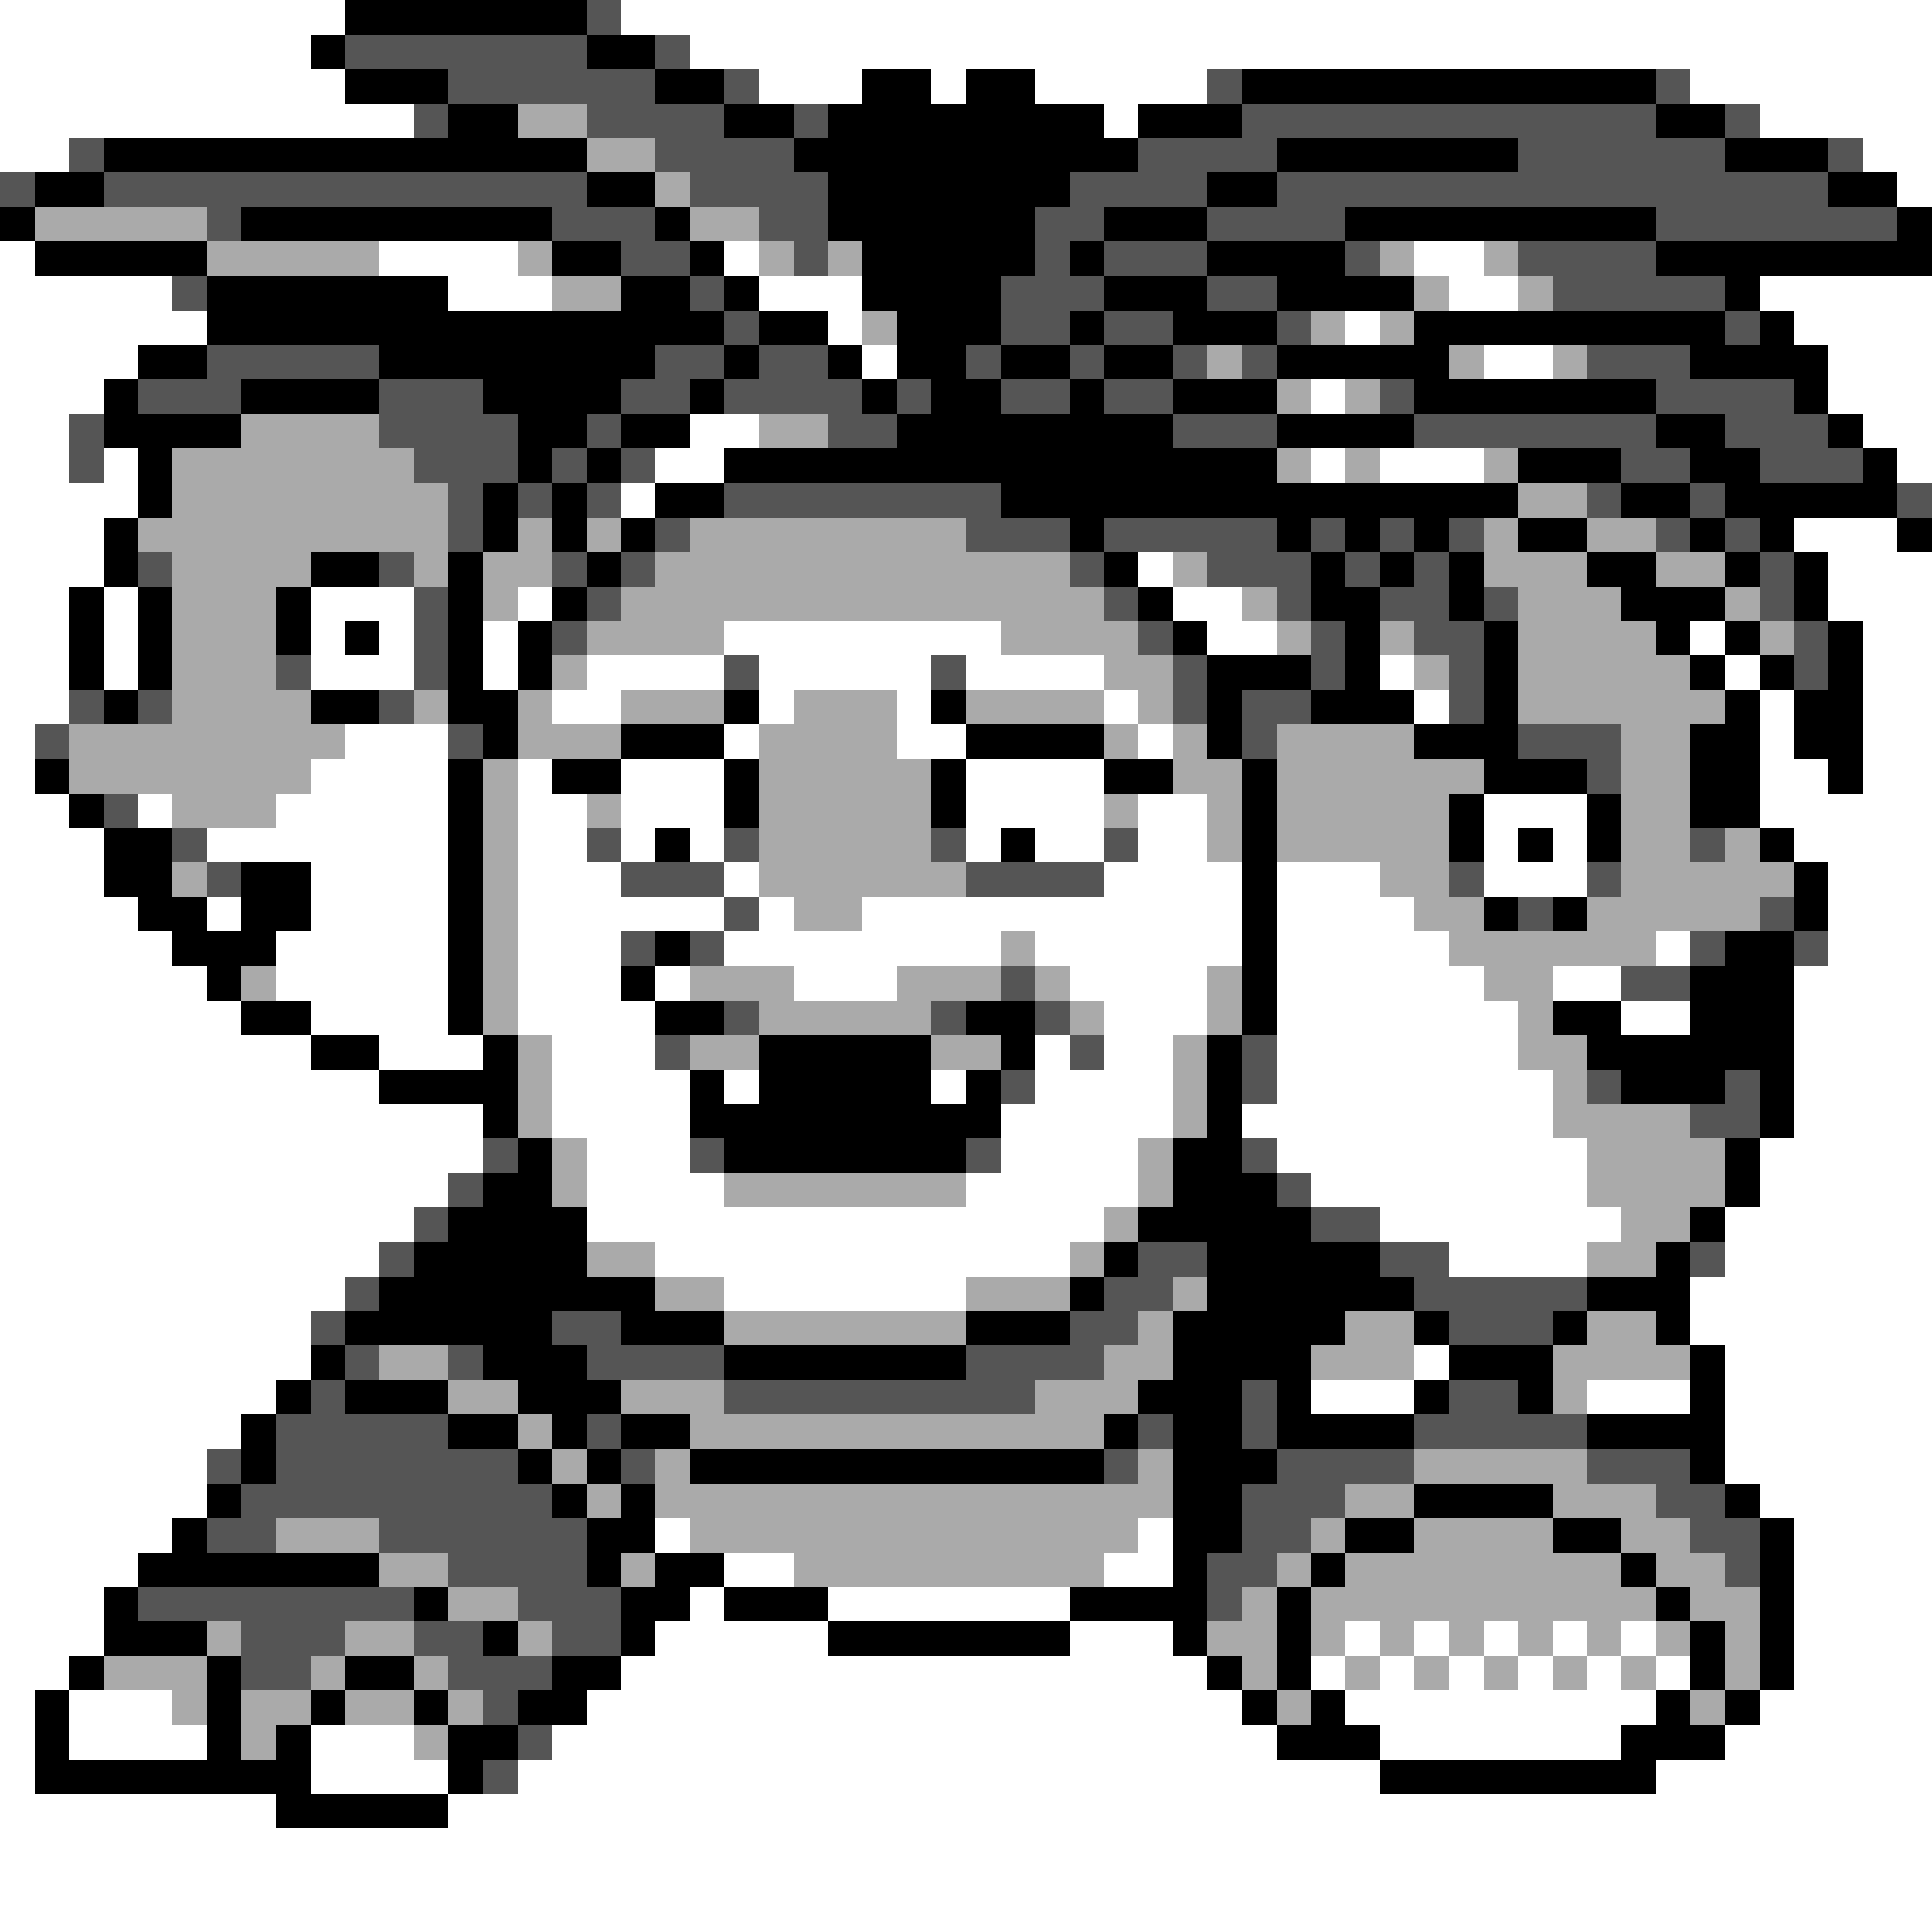 <svg xmlns="http://www.w3.org/2000/svg" viewBox="0 -0.5 56 56" shape-rendering="crispEdges">
<rect x="0" y="-0.5" width="56" height="56" fill="#808080" stroke="none"/>
<path stroke="#ffffff" d="M0 0h10M18 0h38M0 1h9M20 1h36M0 2h10M22 2h3M27 2h1M30 2h5M49 2h7M0 3h12M32 3h1M51 3h5M0 4h2M54 4h2M55 5h1M0 7h1M11 7h4M21 7h1M41 7h2M0 8h5M13 8h3M22 8h3M42 8h2M51 8h5M0 9h6M24 9h1M39 9h1M52 9h4M0 10h4M25 10h1M43 10h2M53 10h3M0 11h3M38 11h1M53 11h3M0 12h2M20 12h2M54 12h2M0 13h2M3 13h1M19 13h2M38 13h1M40 13h3M55 13h1M0 14h4M18 14h1M0 15h3M52 15h3M0 16h3M33 16h1M53 16h3M0 17h2M3 17h1M9 17h3M15 17h1M34 17h2M53 17h3M0 18h2M3 18h1M9 18h1M11 18h1M14 18h1M21 18h8M35 18h2M49 18h1M54 18h2M0 19h2M3 19h1M9 19h3M14 19h1M17 19h4M22 19h5M28 19h4M40 19h1M50 19h1M54 19h2M0 20h2M16 20h2M22 20h1M26 20h1M32 20h1M41 20h1M51 20h1M54 20h2M0 21h1M10 21h3M21 21h1M26 21h2M33 21h1M51 21h1M54 21h2M0 22h1M9 22h4M15 22h1M18 22h3M28 22h4M51 22h2M54 22h2M0 23h2M4 23h1M8 23h5M15 23h2M18 23h3M28 23h4M33 23h2M43 23h3M51 23h5M0 24h3M6 24h7M15 24h2M18 24h1M20 24h1M28 24h1M30 24h2M33 24h2M43 24h1M45 24h1M52 24h4M0 25h3M9 25h4M15 25h3M21 25h1M32 25h4M37 25h3M43 25h3M53 25h3M0 26h4M6 26h1M9 26h4M15 26h6M22 26h1M25 26h11M37 26h4M53 26h3M0 27h5M8 27h5M15 27h3M21 27h8M30 27h6M37 27h5M48 27h1M53 27h3M0 28h6M8 28h5M15 28h3M19 28h1M23 28h3M31 28h4M37 28h6M45 28h2M52 28h4M0 29h7M9 29h4M15 29h4M32 29h3M37 29h7M47 29h2M52 29h4M0 30h9M11 30h3M16 30h3M30 30h1M32 30h2M37 30h7M52 30h4M0 31h11M16 31h4M21 31h1M27 31h1M30 31h4M37 31h8M52 31h4M0 32h14M16 32h4M29 32h5M36 32h9M52 32h4M0 33h14M17 33h3M29 33h4M37 33h9M51 33h5M0 34h13M17 34h4M28 34h5M38 34h8M51 34h5M0 35h12M17 35h15M40 35h7M50 35h6M0 36h11M19 36h12M42 36h4M50 36h6M0 37h10M21 37h7M49 37h7M0 38h9M49 38h7M0 39h9M41 39h1M50 39h6M0 40h8M38 40h3M46 40h3M50 40h6M0 41h7M50 41h6M0 42h6M50 42h6M0 43h6M51 43h5M0 44h5M19 44h1M33 44h1M52 44h4M0 45h4M21 45h2M32 45h2M52 45h4M0 46h3M20 46h1M24 46h7M52 46h4M0 47h3M19 47h5M31 47h3M39 47h1M41 47h1M43 47h1M45 47h1M47 47h1M52 47h4M0 48h2M18 48h17M38 48h1M40 48h1M42 48h1M44 48h1M46 48h1M48 48h1M52 48h4M0 49h1M2 49h3M17 49h19M39 49h9M51 49h5M0 50h1M2 50h4M9 50h3M16 50h21M40 50h7M50 50h6M0 51h1M9 51h4M15 51h25M48 51h8M0 52h8M13 52h43M0 53h56M0 54h56M0 55h56" />
<path stroke="#000000" d="M10 0h7M9 1h1M17 1h2M10 2h3M19 2h2M25 2h2M28 2h2M36 2h12M13 3h2M21 3h2M24 3h8M33 3h3M48 3h2M3 4h14M23 4h10M37 4h7M50 4h3M1 5h2M17 5h2M24 5h7M35 5h2M53 5h2M0 6h1M7 6h9M19 6h1M24 6h6M32 6h3M39 6h9M55 6h1M1 7h5M16 7h2M20 7h1M25 7h5M31 7h1M35 7h4M48 7h8M6 8h7M18 8h2M21 8h1M25 8h4M32 8h3M37 8h4M50 8h1M6 9h15M22 9h2M26 9h3M31 9h1M34 9h3M41 9h9M51 9h1M4 10h2M11 10h8M21 10h1M24 10h1M26 10h2M29 10h2M32 10h2M37 10h5M49 10h4M3 11h1M7 11h4M14 11h4M20 11h1M25 11h1M27 11h2M31 11h1M34 11h3M41 11h7M52 11h1M3 12h4M15 12h2M18 12h2M26 12h8M37 12h4M48 12h2M53 12h1M4 13h1M15 13h1M17 13h1M21 13h16M44 13h3M49 13h2M54 13h1M4 14h1M14 14h1M16 14h1M19 14h2M29 14h15M47 14h2M50 14h5M3 15h1M14 15h1M16 15h1M18 15h1M31 15h1M37 15h1M39 15h1M41 15h1M44 15h2M49 15h1M51 15h1M55 15h1M3 16h1M9 16h2M13 16h1M17 16h1M32 16h1M38 16h1M40 16h1M42 16h1M46 16h2M50 16h1M52 16h1M2 17h1M4 17h1M8 17h1M13 17h1M16 17h1M33 17h1M38 17h2M42 17h1M47 17h3M52 17h1M2 18h1M4 18h1M8 18h1M10 18h1M13 18h1M15 18h1M34 18h1M39 18h1M43 18h1M48 18h1M50 18h1M53 18h1M2 19h1M4 19h1M13 19h1M15 19h1M35 19h3M39 19h1M43 19h1M49 19h1M51 19h1M53 19h1M3 20h1M9 20h2M13 20h2M21 20h1M27 20h1M35 20h1M38 20h3M43 20h1M50 20h1M52 20h2M14 21h1M18 21h3M28 21h4M35 21h1M41 21h3M49 21h2M52 21h2M1 22h1M13 22h1M16 22h2M21 22h1M27 22h1M32 22h2M36 22h1M43 22h3M49 22h2M53 22h1M2 23h1M13 23h1M21 23h1M27 23h1M36 23h1M42 23h1M46 23h1M49 23h2M3 24h2M13 24h1M19 24h1M29 24h1M36 24h1M42 24h1M44 24h1M46 24h1M51 24h1M3 25h2M7 25h2M13 25h1M36 25h1M52 25h1M4 26h2M7 26h2M13 26h1M36 26h1M43 26h1M45 26h1M52 26h1M5 27h3M13 27h1M19 27h1M36 27h1M50 27h2M6 28h1M13 28h1M18 28h1M36 28h1M49 28h3M7 29h2M13 29h1M19 29h2M28 29h2M36 29h1M45 29h2M49 29h3M9 30h2M14 30h1M22 30h5M29 30h1M35 30h1M46 30h6M11 31h4M20 31h1M22 31h5M28 31h1M35 31h1M47 31h3M51 31h1M14 32h1M20 32h9M35 32h1M51 32h1M15 33h1M21 33h7M34 33h2M50 33h1M14 34h2M34 34h3M50 34h1M13 35h4M33 35h5M49 35h1M12 36h5M32 36h1M35 36h5M48 36h1M11 37h8M31 37h1M35 37h6M46 37h3M10 38h6M18 38h3M28 38h3M34 38h5M41 38h1M45 38h1M48 38h1M9 39h1M14 39h3M21 39h7M34 39h4M42 39h3M49 39h1M8 40h1M10 40h3M15 40h3M33 40h3M37 40h1M41 40h1M44 40h1M49 40h1M7 41h1M13 41h2M16 41h1M18 41h2M32 41h1M34 41h2M37 41h4M46 41h4M7 42h1M15 42h1M17 42h1M20 42h12M34 42h3M49 42h1M6 43h1M16 43h1M18 43h1M34 43h2M41 43h4M50 43h1M5 44h1M17 44h2M34 44h2M39 44h2M45 44h2M51 44h1M4 45h7M17 45h1M19 45h2M34 45h1M38 45h1M47 45h1M51 45h1M3 46h1M12 46h1M18 46h2M21 46h3M31 46h4M37 46h1M48 46h1M51 46h1M3 47h3M14 47h1M18 47h1M24 47h7M34 47h1M37 47h1M49 47h1M51 47h1M2 48h1M6 48h1M10 48h2M16 48h2M35 48h1M37 48h1M49 48h1M51 48h1M1 49h1M6 49h1M9 49h1M12 49h1M15 49h2M36 49h1M38 49h1M48 49h1M50 49h1M1 50h1M6 50h1M8 50h1M13 50h2M37 50h3M47 50h3M1 51h8M13 51h1M40 51h8M8 52h5" />
<path stroke="#555555" d="M17 0h1M10 1h7M19 1h1M13 2h6M21 2h1M35 2h1M48 2h1M12 3h1M17 3h4M23 3h1M36 3h12M50 3h1M2 4h1M19 4h4M33 4h4M44 4h6M53 4h1M0 5h1M3 5h14M20 5h4M31 5h4M37 5h16M6 6h1M16 6h3M22 6h2M30 6h2M35 6h4M48 6h7M18 7h2M23 7h1M30 7h1M32 7h3M39 7h1M44 7h4M5 8h1M20 8h1M29 8h3M35 8h2M45 8h5M21 9h1M29 9h2M32 9h2M37 9h1M50 9h1M6 10h5M19 10h2M22 10h2M28 10h1M31 10h1M34 10h1M36 10h1M46 10h3M4 11h3M11 11h3M18 11h2M21 11h4M26 11h1M29 11h2M32 11h2M40 11h1M48 11h4M2 12h1M11 12h4M17 12h1M24 12h2M34 12h3M41 12h7M50 12h3M2 13h1M12 13h3M16 13h1M18 13h1M47 13h2M51 13h3M13 14h1M15 14h1M17 14h1M21 14h8M46 14h1M49 14h1M55 14h1M13 15h1M19 15h1M28 15h3M32 15h5M38 15h1M40 15h1M42 15h1M48 15h1M50 15h1M4 16h1M11 16h1M16 16h1M18 16h1M31 16h1M35 16h3M39 16h1M41 16h1M51 16h1M12 17h1M17 17h1M32 17h1M37 17h1M40 17h2M43 17h1M51 17h1M12 18h1M16 18h1M33 18h1M38 18h1M41 18h2M52 18h1M8 19h1M12 19h1M21 19h1M27 19h1M34 19h1M38 19h1M42 19h1M52 19h1M2 20h1M4 20h1M11 20h1M34 20h1M36 20h2M42 20h1M1 21h1M13 21h1M36 21h1M44 21h3M46 22h1M3 23h1M5 24h1M17 24h1M21 24h1M27 24h1M32 24h1M49 24h1M6 25h1M18 25h3M28 25h4M42 25h1M46 25h1M21 26h1M44 26h1M51 26h1M18 27h1M20 27h1M49 27h1M52 27h1M29 28h1M47 28h2M21 29h1M27 29h1M30 29h1M19 30h1M31 30h1M36 30h1M29 31h1M36 31h1M46 31h1M50 31h1M49 32h2M14 33h1M20 33h1M28 33h1M36 33h1M13 34h1M37 34h1M12 35h1M38 35h2M11 36h1M33 36h2M40 36h2M49 36h1M10 37h1M32 37h2M41 37h5M9 38h1M16 38h2M31 38h2M42 38h3M10 39h1M13 39h1M17 39h4M28 39h4M9 40h1M21 40h9M36 40h1M42 40h2M8 41h5M17 41h1M33 41h1M36 41h1M41 41h5M6 42h1M8 42h7M18 42h1M32 42h1M37 42h4M46 42h3M7 43h9M36 43h3M48 43h2M6 44h2M11 44h6M36 44h2M49 44h2M13 45h4M35 45h2M50 45h1M4 46h8M15 46h3M35 46h1M7 47h3M12 47h2M16 47h2M7 48h2M13 48h3M14 49h1M15 50h1M14 51h1" />
<path stroke="#aaaaaa" d="M15 3h2M17 4h2M19 5h1M1 6h5M20 6h2M6 7h5M15 7h1M22 7h1M24 7h1M40 7h1M43 7h1M16 8h2M41 8h1M44 8h1M25 9h1M38 9h1M40 9h1M35 10h1M42 10h1M45 10h1M37 11h1M39 11h1M7 12h4M22 12h2M5 13h7M37 13h1M39 13h1M43 13h1M5 14h8M44 14h2M4 15h9M15 15h1M17 15h1M20 15h8M43 15h1M46 15h2M5 16h4M12 16h1M14 16h2M19 16h12M34 16h1M43 16h3M48 16h2M5 17h3M14 17h1M18 17h14M36 17h1M44 17h3M50 17h1M5 18h3M17 18h4M29 18h4M37 18h1M40 18h1M44 18h4M51 18h1M5 19h3M16 19h1M32 19h2M41 19h1M44 19h5M5 20h4M12 20h1M15 20h1M18 20h3M23 20h3M28 20h4M33 20h1M44 20h6M2 21h8M15 21h3M22 21h4M32 21h1M34 21h1M37 21h4M47 21h2M2 22h7M14 22h1M22 22h5M34 22h2M37 22h6M47 22h2M5 23h3M14 23h1M17 23h1M22 23h5M32 23h1M35 23h1M37 23h5M47 23h2M14 24h1M22 24h5M35 24h1M37 24h5M47 24h2M50 24h1M5 25h1M14 25h1M22 25h6M40 25h2M47 25h5M14 26h1M23 26h2M41 26h2M46 26h5M14 27h1M29 27h1M42 27h6M7 28h1M14 28h1M20 28h3M26 28h3M30 28h1M35 28h1M43 28h2M14 29h1M22 29h5M31 29h1M35 29h1M44 29h1M15 30h1M20 30h2M27 30h2M34 30h1M44 30h2M15 31h1M34 31h1M45 31h1M15 32h1M34 32h1M45 32h4M16 33h1M33 33h1M46 33h4M16 34h1M21 34h7M33 34h1M46 34h4M32 35h1M47 35h2M17 36h2M31 36h1M46 36h2M19 37h2M28 37h3M34 37h1M21 38h7M33 38h1M39 38h2M46 38h2M11 39h2M32 39h2M38 39h3M45 39h4M13 40h2M18 40h3M30 40h3M45 40h1M15 41h1M20 41h12M16 42h1M19 42h1M33 42h1M41 42h5M17 43h1M19 43h15M39 43h2M45 43h3M8 44h3M20 44h13M38 44h1M41 44h4M47 44h2M11 45h2M18 45h1M23 45h9M37 45h1M39 45h8M48 45h2M13 46h2M36 46h1M38 46h10M49 46h2M6 47h1M10 47h2M15 47h1M35 47h2M38 47h1M40 47h1M42 47h1M44 47h1M46 47h1M48 47h1M50 47h1M3 48h3M9 48h1M12 48h1M36 48h1M39 48h1M41 48h1M43 48h1M45 48h1M47 48h1M50 48h1M5 49h1M7 49h2M10 49h2M13 49h1M37 49h1M49 49h1M7 50h1M12 50h1" />
</svg>